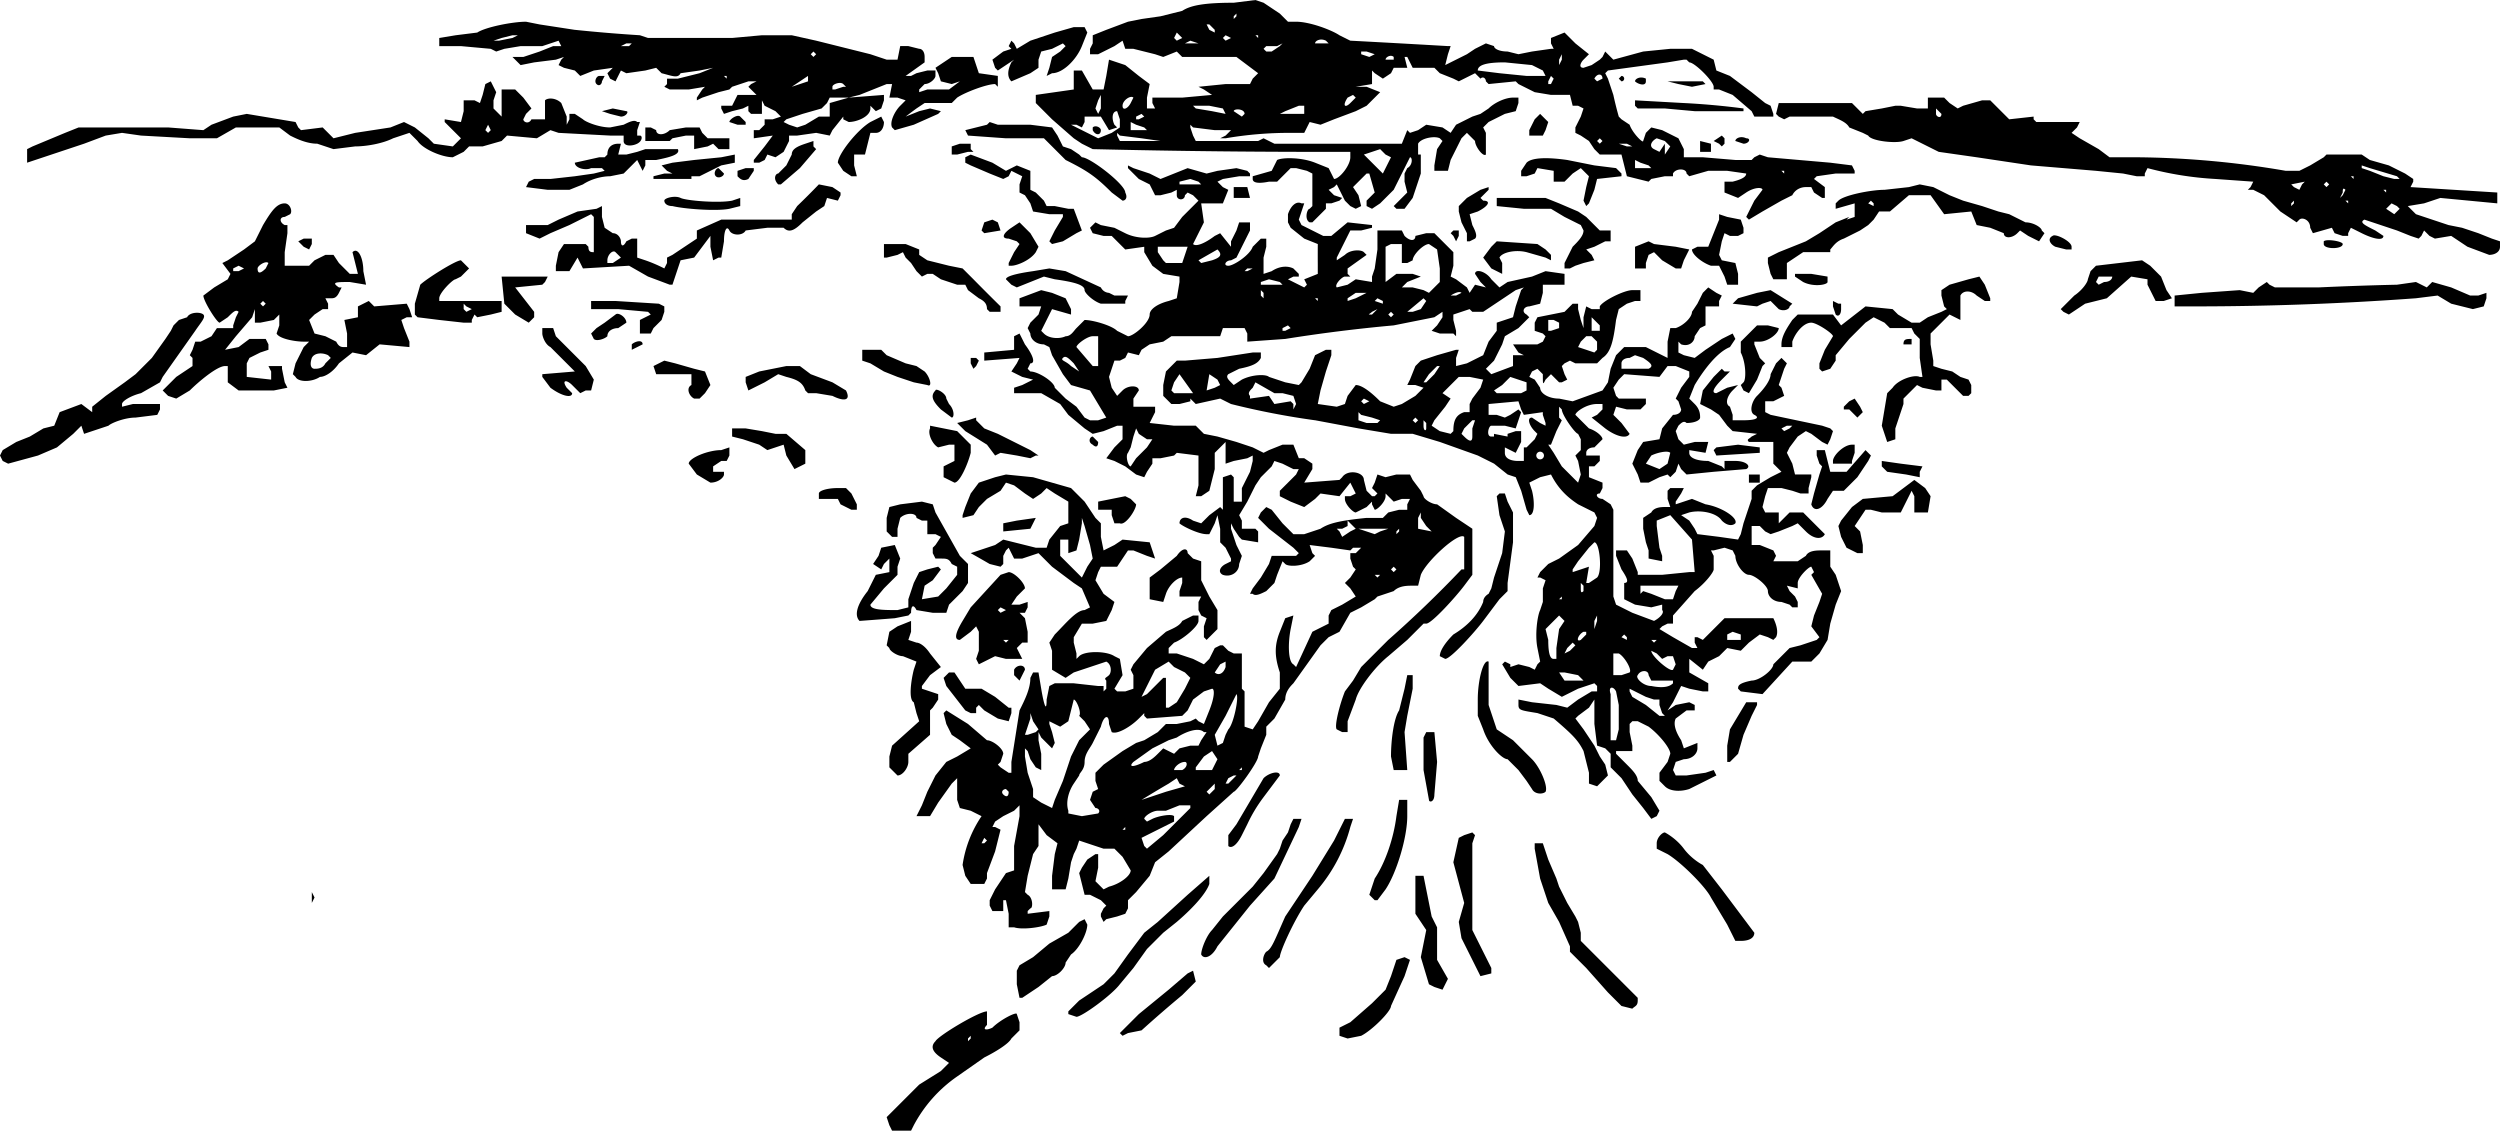 <?xml version="1.0" encoding="utf-8"?>
<svg xmlns="http://www.w3.org/2000/svg" version="1.1" viewBox="0 0 922 417">
	<title>Sketch of a winding mountain summit with a road, looking directly on it as it winds through the tops of mountains.</title>
	<path d="m328 415-1-3 12-12 8-5 3-3-3-2c-3-2-4-4-2-6 1-2 16-11 19-11v5c-2 2 0 2 2 1 3-3 9-6 9-5l1 3v3l-3 3c-1 2-6 5-10 7l-10 7a51 51 0 0 0-16 18l-1 2h-7zm30-32v-1l-1 1v1l1-1zm136-1v-3l4-2 8-7 5-5 2-5 2-6 3-1 2 1-2 6a2690 2690 0 0 0-5 11c0 2-7 9-11 11l-5 1-3-1zm-81-1 7-7 11-9 7-6 2-1 1 4-5 5a475 475 0 0 0-15 13l-5 1-2 1zm-19-7v-1l4-4 9-6 4-4 5-7 6-8 5-4 11-10 8-7v3c-1 3-5 8-12 14l-5 4-6 6-5 7-5 6c-3 4-14 12-16 12l-3-1zm204-3-5-5-8-9-6-6v-2l-4-9-4-7-3-9-2-11v-2h3l2 6 3 7 1 3 3 6 3 5 1 2 1 4v3l21 21v1c0 2-1 2-2 3l-4-1zm-223-8v-5l1-2 5-3 6-5 7-4 4-4 2-1 1 2c0 3-3 9-6 11l-2 3c0 2-3 5-5 5l-5 4-6 4h-1zm154 1-2-1-3-10 1-5 1-5-4-6v-14h3l1 5 2 10 2 4v12l4 7-1 2-1 2-3-1zm15-8-5-10-1-6 2-7-4-15 2-9 2-1 3-1 1 1-1 3v32l3 6 4 8v2l-4 1-2-4zm-77 0c-2-1-1-4 0-5 2-1 3-4 7-13l10-15 8-13 4-8h3l-1 3a59 59 0 0 1-12 23l-5 6c-4 6-9 17-9 19l-4 4-1-1zm-24-4c0-2 2-7 4-9l4-5 7-7 4-4 4-5 5-7 1-2 1-3 2-3 1-3 1-2h3l-1 3-9 19-9 10-12 15c-2 4-5 5-6 3zm194-11-6-10c-2-4-11-13-16-16l-4-2v-2c0-2 2-4 3-4 0 0 4 2 7 6s7 6 7 6l7 9 9 12 3 4c0 2-2 3-5 3h-2l-3-6zm-263 1h-2v-5l-1-5h-1v4h-4l-1-2v-2l2-4 4-6 3-1v-9l2-11v-4l-2 2-4 2-3 2-1 2h1l2 1-2 8-3 8v2l-1 2h-5l-2-3-1-4a43 43 0 0 1 7-18l-4-2-4-1-1-3v-8l-2 2-5 7-3 5h-5l2-4 2-5 3-6 4-5 4-2 5-3-4-3-3-2-2-4-1-4 1-1 8 5 7 6c2 0 6 3 6 5l-1 3-1 1 1 1 3 2h1v-4l3-19c2-4 4-8 4-12l1-2h2l1 6c1 6 2 9 2 4l1-5 2-1h7l9 1h2v2l1-1v-3c-1-1 0-1 1-2s1-4-1-5l-12 4-3 2-5-3v-7l-1-3 2-3c4-4 8-9 11-9l2-1-3-7-3-2-8-6-5-5-3 1-3 1h-3l-2-4-1 1-1 2v3l-1 1-4-1a720 720 0 0 0-7-4l3-1 6-2 3-2 4 1 8 2h4l1-3 4-5 3-1v-8l-5-3-3-2-2 2-3 2-3-2-4-3-3-1-2 3-5 3-3 3-2 3-4 1v-1l1-3 2-5 3-4 6-2 4-1 10 1 14 4 5 5 4 6 2 2v5l1 5 4-2 3-2 10 1 1 3 1 3-3-1-5-2h-2l-2 3-2 3h-6l-1 2-1 3 3 5 4 3-1 3-2 4-5 1h-4l-3 5v2l1 4v2l1-1c2-2 10-2 13 0l2 1 1 6-3 5 1 1h3l3-1v-5l-1-2 1-2 5-6 7-6c2-1 5-2 6-4l4-2h2v2c0 2-6 7-9 8l-2 2v2h3l6 2 4 2 2-2 2-4 2-1h1l2 2 2 1h3v13l1 1v13l3 1 2-3 4-7 4-5v-6c-2-6-2-10 0-15l2-5 3-1-1 5c-1 5-1 12 1 13l1 1 6-13 6-3v-3l1-2 4-2 5-3-2-3-2-2 2-2 2-3-1-1-1-3v-2h2l2-2h-3l-1 1-7-1-8-1 1 3 1 1-2 2c-3 2-8 2-9 1l-1-1-2 5-1 3-3 3c-2 1-4 2-5 1h-1l1-2 3-4 3-5 1-3h9l1-1-2-2-9-7-4-4 1-2 2-2 2 1 4 5 4 4h4l6-2c3-2 7-3 17-4h6l2-2 4-1h3v-2l1-2h-3l-3 1-3-3v1c0 2-3 5-4 5l-1-2v-1l-2 2-4 2c-1 0-4-3-4-5v-1h2l2-1-1-2-1-2-4 5-7-1-2 2-4 3-5-2-4-2v-2l3-3 3-3 1-2h-2l-4-2-3-1-1 2-4 4-2 3-3 6-3 5 1 2v3h5l1 1v4l-6-1-1-1-2-3-1-2v2l2 6 2 4-1 3c0 3-3 5-6 4-2-1-1-3 1-4l2-1v-1l-2-4-2-2v-5l-1-5-1 3-2 4h-1c-3 0-9-3-10-4 0-2 2-3 5-1l3 1 3-3 4-3 1 1v-12l3-1 1 1v9h3v-5l3-6 1-4v-2l-2 1-5 1-3 1v-8l-4 4v6l-2 8-3 2h-2l1-4v-11l-8-1-1 1-5 1h-3v2l-2 3-1 2-3-1-4-3-4-2-3-1 3-4 3-3v-5h-2l-5 2-4 1-3-2-6-5-3-4-7-4h-10v-2l3-1 4-2-4-1-4-2 2-3 1-2-13 1v-3l11-1v-5l2-1 2 4c3 4 4 7 2 7l-1 2 1 1c3 0 9 4 9 6l4 4 4 3 3 4 2 1h3l3-1-3-5-3-5-7-2-3-4-4-7-1-3-2-1c-3 0-5-2-5-4l-1-2 1-2 3-3 1-3h-8v-3l8-3 4 1 5 2 2 4v2l-7-2-4 8 1 1c2 2 6 2 8 1 2 0 3-2 4-3l3-3c3 0 10 2 12 4l4 2c2 0 8-5 8-8 0-2 3-4 7-5l3-1 1-6v-2l-6-1-4-3-3-5v-2l-7 1-5-5h-3l-4-1-1-2 2-2 2 1 5 1 4 2c4 2 9 2 11 1l4-2 3-1 3-4 4-4 2-2-2-2-2-1-1 1c0 2-3 2-3 0v-2l-2 1-4 1h-2l-1-2-1-2-4-2-4-4v-1l2 1 6 2 4 2 10-4 7 2 4-1 7-1 4 1 1 1v1h-4l-6 1-2 1 2 2 2 1-2 5h-8l1 7-2 4-2 4c1 1 4 0 8-3l2-1 4 5v-2l2-4 1-3h4v3l-1 2-2 4-2 4-2 1c-2 0-3 2-1 2s8-4 9-7l3-3h2v3l-1 4v6l3-1c3-2 6-2 8-1l2 2v1h-2l-2 1 6 3 1-1-1-2 5-2v-3a526 526 0 0 1 0-8l-5-2-5-4-1-2v-3c1-3 3-5 5-4h1l-2 6 1 2 8 4h3l6-5 9 1v1l-4 1h-4l-1 2-2 4-2 4v1l3-2c2-2 6-2 7-1l1 1-7 5v2l1 1h-2c-1 0-4 3-3 4l4-1 3-2 6 1v-2l1-3 1-7v-7h9l1 2c2 2 4 2 4 0l4-1h3l7 7v5l-1 4 2 1 4 3 1 2 2-3 4 1-2-2-2-3c0-2 4-1 6 2l3 3 3-2 9-2 5-2 7 1v4h-8v3l-1 4-4 1c-2 0-3 2-1 3l1 1-4 4-5 3-1 3-3 6-3 3 2 2 8-3v-4h4l-2-1-2-3h9l2-1 1-2-1-1-3-1v-3l1-2 10-2 1-1 2-2h2v2l1 4 1 3v-4l1-4 2 1h3v-1c1-2 9-6 12-6h3v4h-2l-3 1-3 2-1 4c-1 8-2 12-5 14l-2 2h-8l-2-1-2 1-1 1 1 3 1 2-2 1h-1l-1-1-2-2-2 2c-1 2-1 2-1-2l-2-2-2 1-1 2 2 1 2 3c0 2 3 4 7 4l5 1 11-4 2-3 1-5 2-5 3-3h8l4 2 4 2v-6l1-5h2c3-1 6-4 6-6l2-3 2-4 2-2 3 2 2 1-1 2v2h-5v7l-2 1-2 3c0 2-2 4-5 3l-1-1v4l2 1 4 1 4-3 6-4 4-2 1 2-2 3c-5 2-10 9-13 14l-2 5 2 2c2 2 2 4 2 5s-2 2-5 2c-1-1-2 0-3 1l-1 2 1 3 2 2 4-1h5l-1 4-6-1v1c0 2 3 3 7 3l5 2 1 1v-3h4c4 0 6 2 4 3l-12 1-10 1-2-2-1-2-1 3-2 2-1-1-3 1-4 2h-3l-1-3-2-4 2-5 2-3 6-1 1-4 4-5c2 0 3-1 3-2l-1-3-1-1 2-4 3-4v-2l-5-2h-3l-3 4-13-1-2 2-2 3 1 3 1 1h10v2l-2 2h-5l-4-1-1 3 3 3 3 4c-1 2-5 1-9-2l-5-4 2-1 2-2v-2h-2c-4 0-8 3-8 4l5 5c3 1 5 3 5 4l-3 3c-2 0-3 1-3 2v1h5v2l-2 2h-2v4l5 2v2l-1 2c-2 0-1 2 1 2l3 2 1 2v32l1 3 6 3 8 3c2-1 4-3 3-4v-2l-4 1-6-1-4-2v-6c2 0 1-2-1-5l-2-5v-2h4l2 3 2 5v1h9l10-1h2l-1-12-8-9-5 2v2l1 8 1 3v2l-5-1v-3l-1-3-1-5v-4l3-2c1-2 4-2 5-2h2l-1-3v-3l1-1h5l-1 2-2 3v1l3-1 3-1 5 2c6 1 12 5 11 7-1 1-3 1-5-1-2-3-8-4-12-3l-3 1 3 2 2 3 1 2 8 1 7 1 1-2 1-4 1-3 1-3 1-3v-3l2-2 5-3 4-2-3-3v-8h-9c-1-1 0-1 1-2l2-1-9-1-2-2-3-4-3-2-4-2 1-5 4-5 3-3 1 1h2l-3 3c-3 3-4 5-2 5l4-2 4-1-2 2c-2 2-3 5-1 6l1 3v2h4c5 0 6-1 4-2s-1-5 1-7c3-3 5-6 5-8l2-4 2-2 1 1 1 1-1 2-1 3-1 3 1 1 1 3-4 2h-3v4l2 1 19 4 3 1 1 1-1 3-1 2-2-1-4-3-2-1-3 2-3 4-1 2 2 4 1 4h6v1l-1 4v2h-3l-3-1-4-1h-5l-1 3-1 4 1 2h5v4l2-2 2-2h5l2 2 4 4 2 2c-1 2-4 2-7-1l-3-3-2 1-5 2-3 1-2-1-2-2h-3v7h3l5 2 1 2-1 2h9l3-2c1-2 4-2 6-2h3v6l2 3 2 6-2 5-2 7-1 6-3 5-3 3h-7l-11 12-8-1-1-1c0-1 0-2 5-3 3 0 8-4 8-6l3-3 3-3 4-1 6-2 1-1-3-4 1-4 2-5 1-3-4-7 1-1-1-2c-1 0-5 4-5 6v2l-4-1 1 2 2 2 1 2v2h-2l-1-1-3-1c-3 0-5-2-5-4s-5-6-7-6-5-4-5-7l-1-2-3-1-4 1h-1l1 2v5c0 1-3 5-7 8l-8 9v3h-2l-2 1-1 1 5 3 7 4h2l-1-2v-2h1l2 1 4-4 4-4h18c1 2 2 5 1 7l-1 1-2-1-3-1-4 3-3 3-5-1-1 1-2 2-4 2-2 3-5-4v5l7 4v3h-2l-5-1-3-1-1 2-2 4-2 3 3-2 5-1 2 1v2h-3l-4 3c-1 2 0 5 2 8l1 3 5-2v2c0 2-2 4-5 4l-3 1-1 3 1 2h4l7-1 3-1 1 2-2 1-4 2-4 2c-3 1-7 1-9-1l-2-2v-3l3-4 1-3c0-2-4-7-8-10l-4-2h-2l-1 1v3l1 5v2h-6v1l4 4c2 2 4 4 4 6l5 6 3 5-1 2-2 1-3-4-4-5-4-6-4-4v-5l-2-2-3-1-1-8v-9l-2 3-4 3-1 1 3 4 4 6 2 4 2 3 1 4-4 4-3-1v-4l-2-8c-2-4-4-6-11-12l-6-2c-6-1-7-1-7-3v-2l5 1 9 1 4 1 4-3 5-3h2v-2l-1-1-6 2-6 3-5-3-3-2-8 1-3-3-3-5 1-1 2 1v1l3-1 4 1 2 1 1-2 1-1-1-5c-1-5 0-12 1-14l1-3v-5l1-3-2-1h-1l1-2 3-3 4-2 7-5 6-7 1-3-1-2-6-3c-3-2-7-5-10-11l-4 1-4 2 1 3c1 4 1 9-1 9l-1-2-2-7-2-5-3-1-5-4-6-3-14-5-10-3h-8l-12-2-16-3a287 287 0 0 1-31-6l-4-2-9 2-1-1-1-1v1l-4 1h-3l-3-3v-4l1-5 4-4h3l12-1 13-2h3v2c-1 2-3 3-8 4l-4 2c-1 1 0 2 1 3l1 1 3-2c4-2 9-2 10-1l6 2 5 1 1-1 3-5 2-5 4-2h2v2l-1 3-1 3-2 7-1 5 7 1 3-1 1-3 3-4c2 0 5 2 9 6l5 2 3-1 5-3 3-3-3-1h-3l1-2 2-5 2-2 6-2 7-2h1l-1 3v3l4-1 6-3 2-5 3-4v-3l3-1 3-1 1-4 2-6 1-1-3 1-6 4-6 4h-4l-1-1-6 2v2l1 4v2l-1-1h-5l-3-1 2-2 2-3v-2l-3 2-15 3a588 588 0 0 0-40 5l-14 1v-3l-1-2h-8l-1 3h-18l-3 2-5 1-3 2-1 2-4-1-1 2-2 1h-2l-1 3-1 3 1 4 2 3 2-2c2-2 6-2 6 0l-2 3v3h8v2l-1 2-1 2 9 1h8l2 2 1 1 5 1 7 2 6 2 4 2 2-1 5-2h4l2 5h2l3 2v2l-3 5 13-1 1-1c2-3 8-2 8 1l1 4 2 2h1l1-1-2-2 1-2 1-3 3 1 4-1h5l1 2 3 4 1 2c0 1 3 3 5 3l7 5 6 4v17l-3 4c-3 4-12 14-14 14h-1l-6 6-7 6c-5 4-11 12-12 16l-3 8v4h-2l-2-1c-1-1 1-9 3-14l3-4 3-5 10-10a421 421 0 0 0 27-26h1v-12c-2-2-14 9-16 14l-1 4h-2c-2 0-5 0-7 2l-6 2-1 1-5 3-4 2-4 7-4 2-3 3-10 14c-1 1-3 3-3 6l-4 7-3 3v3l-2 5-1 3c0 2-8 13-9 13l-10 9-14 13-5 4-2 5-5 6-3 3v3l-1 2-3 1-4 1-1 1-1-2v-1l1-2 1-1-2-2-4-2h-2l-1-4-1-4 1-2 2-3 3-2h1v5l-1 5 1 1 2 2 2-1c4-1 8-4 8-6l-3-5-3-3h-4l-6-2-3-1-1 3-1 2-1 3-1 6-1 4h-5v-5l1-8 1-4-4-3-3-4v8l-2 3-2 8-1 6 1 1c2 1 2 5 1 5l-1 1v1l8-1v2l-1 3c-2 1-9 2-12 1zm62-41 2-2 1-1v-1h-4l-5 2h-3c-2 0-5 2-5 3l1 1 2-1c2-1 7-2 8-1v2l-6 3-6 3 1 3 1 1 6-5 7-7zm-72 9-1-1-1 2h1l1-1zm51-5-1 1h1v-1zm-10-5c1-1 0-2-1-2l-2-3 1-3 2-1-1-3v-3l3-3 7-5 5-3 3-1 5-3 3-3h4l5-1 2-1 1 1 2 1 2-5c2-5 2-8 1-8l-3 1-4 3-2 4-2 2-13 1-1-1v-1l-2 2c-3 3-8 6-10 5l-1-3c0-4-2-3-3 1l-3 6c-1 2-3 4-3 7s-2 4-2 5l-2 3c-2 3-3 7-2 10v1l5 1 6-1zm-16-5 3-7 3-9 3-6 4-4-2-3-2-2c1-1-1-6-2-6l-1 4-1 4-3 2-4-2v1l1 3 1 4-1 2-1-1-3-3-1-2v3l1 5v6l-2-1-2-3-1-3-1-1v3l1 6 2 6v3l3 2 4 2 1-3zm41-3 7-2-2-1-1-2-3 2a405 405 0 0 0-10 6l9-3zm-58 0-1-1c-1 0-2 1-1 2s2 1 2-1zm76-1v-2l-2 2-1 1 1 1 2-2zm7-4 1-1h-1l-2 1-1 2h1l2-2zm-19-3c2-1 2-3 1-3-2 0-4 2-4 3h3zm22-1-1 1h1v-1zm-10-1 1-2-2-3-3 2-3 4v1h6zm-26-1c2 0 4-2 5-3l2-2 4 2 2-2 4-1h3l1-2 2-3h-1c-2-2-7 0-10 2l-3 1-6 3-7 5c-2 2 0 2 4 0zm30-10 1-2c2-2 4-12 3-13l-4 8-4 7 1 4 2-1 1-3zm145-2v-9l-1-5c-1-2-3-2-2 1v17h2l1-4zm-215 1 1-1-2-3-1-3v2l-1 3-1 3h1l3-1zm231-7-1-3v-2h-2l-3-1-4-2-2-1v1l1 2 5 3 5 4h2l-1-1zm-179-4 3-5 2-4-2-2-4-2-2-2-5 3-5 10 2-1 3-3 3-3h1v11h1l3-2zm183-7v-1h-8l-1-2c0-2-3-2-4 0-1 1 2 4 5 4 5 1 7 0 8-1zm-35-3-5-1h-2l2 3h7zm-130-3v-2l-2 1-2 3c1 1 3 1 4-2zm149 2c1-1-2-6-4-7h-2v8h3l3-1zm17-3-1-3h-2l-2 1-2-2-2-1c0 2 7 8 8 7l1-2zm-44-6 1-7 2-3-2-2-5 5 1 4c0 6 1 7 2 7h1zm7-1-1-1-2 2-1 2 2-1 2-2zm4-4v-1h-1c-2 1-3 4-1 3l2-2zm26 2h-2l1 1 1-1zm-11-1-1-1-1 1 2 1v-1zm42-1-3-1-2 1v2h5zm-53-5v-2l-1 2v3l1-3zm-7-1h-2 2zm-6-8-1 1h1v-1zm42-2 1-2h-14v3l1-1 3 1 5 2h3zm-34-2-1-1v2c0 1 0 2 1 1v-2zm5-3c2-2 1-13-1-13l-2 2-4 5-2 3v1l6-2-1 6h1l3-2zm-188-4 2-3-1-5-2-7-1-3v2l-1 6-1 4-3 1v-5h-3v6l4 4 4 4 2-4zm108 3h-2l1 1 1-1zm6-2-1-1-1 1 1 1 1-1zm-3-10h-4 4zm-14-4 2-1-3-3v2l-2 1h-2l1 1 1 2 3-2zm14-1h-11l6 2 2-1 3-1zm4 1v-1l-1 1v1l1-1zm10-2-2-3v-2l-1 2v4l5 1-2-2zm57-19-1-5-1-2 2-2v-4l-1-2c-1 0-6-7-6-9l-1-1v4l1 1-2 4-2 5h-1l2 3 3 5 6 6 1-3zm32-4 1-4c-1-1-5 0-7 1l-2 3 5 2 3-2zm-196-2 4-4 2-3h-2l-3-2-1-2-1 3-1 4-1 2c-1 1 0 5 1 5l2-3zm143-1v-3h1l3-3 1-2-1-1c-2-2-3-5-1-5l3 2 2 1v-1l-1-3v-1l-7 1-1-2-1-3-11 1v4h3l3 1 2-1 3-2 1 1-1 3-1 3-4-1h-5c-1 0-2 4 0 4h1v-1l5 1v-1l3-1h2v4l-2 4-2-1-2-1v2c0 2 2 3 5 3h2zm7-1a1 1 0 1 0-2 2 1 1 0 0 0 2-2zm-26-6v-3l1-3h-1l-3 3-1 2 1 1c2 2 3 2 3 0zm-7-2c0-4 1-6 4-7h2v-3l1-2 3-4 1-3-5-1h-4l-6 6 3 2-2 3-4 5-1 2 3 2 4 1 1-1zm124-1 1-1h-2l-2 1 1 1 2-1zm-134 0v-2l-1-1v2c0 2 1 2 1 1zm-17-3-3-1-4-1-1-1v3l3 1h4l1-1zm8 1h-2 2zm6-1-1-1-1 1 1 1 1-1zm-110-1h-2 2zm64-8-4-1h-3l-7-4-1 2c-1 1-2 2-1 3v1l7-1 2 3 6-1 1 1v2l1-2-1-3zm28 2-2-1-1 1 1 1 2-1zm56-3 2-1v-3l-6-2-3 3-3 2 1 1h9zm-121 0-5-7-2 3-1 3 1 1h7zm8-2 2-1-1-2-3-2-1 6 3-1zm81-5 2-3h-1l-3 3-2 3h1l3-3zm-133-4c-2-2-3-3-4-2s1 1 3 3l3 2-2-3zm212 2c2-1 1-2-2-4l-3-1-2 1c-2 0-3 1-3 2v2h10zm-203-7v-5h-2c-2 0-6 3-6 4l6 7h2v-6zm184 0v-3l-2-2h-2l-2 2-1 2 6 2 1-1zm-113-8-1-1-2 1v1h1l2-1zm99 0v-2l-2-1h-2v4h1l3-1zm15-1-2-2-1-1v5h3zm-76-4-1-1-1 1 1 1 1-1zm-7-1 1-1-2 1c-1 1-2 1 0 1l1-1zm17-1 2-3-1-1-6 5h2l3-1zm-73 0h-2 2zm32-2h-2 2zm27-1-2-1-1 1 3 1v-1zm-24-1h-1l1 1v-1zm18-2h-4l-3 2v1l3-1 4-2zm47 3h-2 2zm-85-3-1-1v2l1 1v-2zm7 2h-2 2zm66-2c-1-1-4 1-4 1h2l2-1zm-10-2 2-2v-5l-1-7-3-2c-2 0-6 4-6 6l-2 1h-2v-7h-4l-2 1v13l4-3h6l3 1-5 2-2 2h4l4 1 2 1 2-2zm-57-2-4-1-3 1v1h8zm-10-5h-2l-1 1h1l2-1zm-25-5 1-3h-11v2l2 3 1 1h6zm10 2c3-1 4-2 2-4l-7 4 1 1 4-1zm-5-29-3-1-4 1v1h8zM115 331v-2l1 2-1 2v-2zm390-1 2-6c4-6 7-15 8-23l1-6h3v6c0 8-4 21-8 27l-3 4h-1l-2-2zm-52-18v-4l3-4 10-17c2-2 6-3 6-1l-6 8a55 55 0 0 0-6 10l-2 4c-2 4-4 5-5 4zm74-17-2-11v-12l1-2h3l1 11-1 12c0 3-2 3-2 2zm38-4-2-3-3-4-4-4c-2 0-7-5-9-11l-2-5v-6c0-7 2-15 4-14v16l3 9 6 4 7 7c3 3 6 10 5 12-1 1-4 1-5-1zm-236-7-1-1v-4l1-4 10-9-1-3-1-4c-2-1-1-8 0-12l1-3-5-2c-2 0-5-2-5-3l-1-1 1-5 3-2 5-2v4l-1 3 3 1c1 0 3 1 5 4l4 5-4 3-3 4v1l6 2v2l-2 3-1 1v9l-8 7v3c0 2-2 5-4 5l-2-2zm184-5c0-6 1-14 3-17l2-8 1-5h2v5l-2 10-1 6 1 14h-5zm124-4 1-6 6-10h4v1l-2 4-3 7-2 7-3 3h-1zm-269-10-5-3-2-2-1 1v2h-2l-2-1-7-9-1-3 2-2h2l4 6h6l5 3 5 4h1v2l-1 3-4-1zm6-16v-2c1-2 4-2 4 0l-2 4-2-2zm-14-6 1-3v-7l-1-2-2 2-4 3c-2 0-2-2 1-7l3-5 11-12 3-1c2 0 6 4 6 6l-3 3-2 3h3l3-1v2l-1 2h-2l2 2 1 5v4h-2l-2 2 1 2 1 2h-6l-4-1-6 3zm12-7h-2l1 1 1-1zm-1-11-2-1-1 1 1 1 2-1zm160 17c0-2 2-5 5-8 5-3 9-7 11-12 0-2 2-3 2-3l1-2 1-4 3-9 1-8-2-6-1-7 1-1h2l1 3 2 4v11l-2 15v3l-3 3-6 8c-3 4-12 14-14 14l-2-1zm-87-7v-4l1-3-2-1-1-2v-3l1-2h-8v-2l1-3v-2c-2 0-5 3-6 6l-1 3-5-1v-8l4-3 6-5c2-3 4-3 4-1l2 2 3 1v7l3 6 3 5v7l-2 2-2 2-1-1zm-127-6c-2-2-1-6 3-11l3-6 5-1v-5l-2 2-1 2-3-2 2-3 1-3 5-1 2 5-1 3v3l-5 5-5 6c0 2 5 2 10 2l4-1v-3l2-6 2-4 3-1 4-1 1 1-3 4-3 2-1 5 6-1 3-3 4-5v-3l-2-1c-1-2-2-2-4-2h-2l-1-2v-2l1-1 2-3-2-1h-3v-5h-2l-2-1c0-2-4-2-6 0l-1 4v3h-2l-2-2v-5l1-4 4-1 8-1 4 1 1 3 9 16 3 3v7l-2 3-5 5-1 3h-5l-6-1c-1-2-2-2-2 1l-1 1-5 1a2374 2374 0 0 1-13 1zm364-27-2-4-1-4 1-2 4-5 4-3 11-1 4-3 4-3 4 3 2 3-1 6h-5v-6l-1-2-2 4-2 4h-7l-4-1h-2l-4 6 2 2 1 5v3h-2l-4-2zm-311-8v-1l5-1 7-1-1 2-1 2-10 1zm41-1-1-3v-2h-5v-3l10-2 2 1 2 2c0 2-4 8-6 7h-2zm-101-7-1-2h-7v-2c0-1 3-2 7-2h3l2 2 2 4v2h-2l-4-2zm358 0 1-4 2-7 1-3-1-1-1-3v-2h3l1 4 1 4h6l7-8 1 1 1 1-1 2-4 6-5 5h-4l-2 3c-2 4-5 5-6 2zm-318-9-2-1v-4l4-2v-6h-2l-4 1c-2-1-4-5-3-7v-1l10 2 5 5v3c-1 4-4 11-6 11l-2-1zm-93-2-3-4c0-2 7-5 12-5l3-1v3l-1 2h-2l-3 2v2h4v1c0 1-2 3-5 3l-5-3zm388 1v-1h4v3h-4zm51-2-2-2v-2l7 1 8 1-1 2v2l-5-1-7-1zm-406-6-1-4-6 2-3-2-6-2-4-1v-3h5l6 1 5 1h4l7 6v5l-2 1-2 1-3-5zM1 170l-1-2 1-2 5-3 5-2 5-3 4-1 2-5 8-3 4 3v-2l5-4 7-5 4-3 2-2 4-4 5-7 2-3 1-2 2-2 3-1c1-2 5-2 6-1s-1 3-3 6l-12 17-1 2-7 4c-4 1-7 3-7 4v1l4-1h10v2l-1 2-8 1c-4 0-9 2-10 3l-6 2-3 1-1-3-3 3-6 5-7 3-11 3-2-1zm675 0c0-2 4-6 7-6h1v3l-1 3v1h-7zm-301-2-6-1-2 1-3-4-8-5-3-3 4-1 3-1v1l3 3 5 2 12 6 3 2h-1l-2 1-5-1zm257-2 1-1 8-1 8 1v2l-16 1zm-229-2c-2-1-1-3 0-3l2 2c0 2-1 2-2 1zm236-2h2-4zm56-2-1-3 1-6 1-6 2-2c2-3 8-5 10-4h1l-1-7v-7l-2-2-1-2h-8l-2-2-4-2-3 2-6 6-5 6v2l-2 3-3 1-1-1v-2l2-5 3-5c0-1-6-5-8-5-3 0-6 4-7 7v2h-4v-1c0-3 2-6 4-9l2-2h13l3 4 9-7 10 1 2 2 5 3h3l3-2 5-2 2-1-1-1-1-4v-2l3-2 7-2 4-1 2 3 2 5v1h-2l-3-2c-2-2-5-2-6 0v9l-4-2-4 4-3 3v4l1 6v2l3 1 4 1 3 2 3 1 1 2v3l-1 1h-2l-3-3-3-3h-2v4h-2l-5-1-2-1-5 5v2l-1 3-2 6v4l-3 1zm-348-9c-3-3-4-5-2-7 0-1 4 1 4 3l1 2c2 2 2 5 1 5l-4-3zm337 2-2-2h-2v-1l2-2 2-1 2 3 1 2-1 1-1 1zm-622-7-2-2 5-5 6-4v-3l-1-1 1-2 1-3h2l4-2 2-3h6v-1l1-3 1-2c-1-1-2 0-4 2l-3 2c-1 0-6-8-6-10l4-3 5-3 1-2-3-4 2-1 6-4 4-3 1-2 2-4c3-5 5-8 8-8 2 0 3 3 2 4l-2 1c-2 0-2 2 0 3h1v3l-1 7v5h9l2-2 4-2h3l2 3 4 4h3l-1-4-1-4c2-2 4 2 4 7l1 5-6-1c-5 0-7 0-4 2h1l-1 2c-1 2-2 2-3 2h-2l1 2v2h-2l-3 2-2 2 2 5 4 1 4 2c1 2 2 2 3 2h1v-5l-1-5 5-1v-4l4-2 2 2 12-1 1 2 1 3h-2l-2 1 1 3 2 5v2l-11-1-5 4-5-1-5 4c-2 3-5 5-7 5-3 2-8 2-9 0l-1-1 1-4 3-6 2-2h-2c-3 0-9-1-10-3l1-3v-4l-2 2-5 1h-2v-5l-1 3-6 7-4 5 5-1 4-3h6l1 2v2l-3 1-4 2-1 2v5l9 1v-3l-1-2h5v1l1 5 1 2-5 1H88l-4-3v-6h-1c-3 0-10 6-13 9l-5 3-3-1zm58-12 2-2-1-1c-2-1-5-1-6 1-1 3 0 4 1 4s3 0 4-2zm-22-22-1-1-1 1 1 1 1-1zm-8-13-2-1-2 1v1h2l2-1zm8 0 1-2c-1-1-4 1-4 2 0 2 1 2 3 0zm158 48c-2-1-3-4-1-5v-4h-13l-1-3 4-2 4 1 7 2 4 1 2 5-2 3-2 2h-2zm51-1-6-1h-3l-1-1c-1-3-3-4-7-5l-3-1-5 3-6 3-1-3v-2l5-2 10-2h5l4 3 8 3 5 3c2 4-1 4-5 2zm-104-3-3-4v-1l12-1-3-3-6-6c-2-1-3-4-3-5v-2h4l1 3 5 5 6 6 3 5-1 4h-2l-2 1-3-3c-2-2-4-2-2 1l2 2c0 2-4 1-8-2zm440 1-1-2 1-1c1-1 1-7-1-11v-4l6-6h4l4 1c0 2-4 5-7 5h-2v1l2 5 2 2-1 1-2 5-3 5-2-1zm-306-3-6-2-5-2-5-3-3-1v-4h7l2 2 7 3 4 1 3 2c2 2 3 6 1 5l-5-1zm21-7v-2h2l1 1-1 2-1 1zm-125-7c1-1 4-2 4 0l-2 1-2 1zm469 0c0-2 1-2 3-2v2h-3zm-483-2-1-2 2-2 3-2 4-3c1-1 4 1 4 3l-3 2c-2 0-4 1-4 3-1 1-4 2-5 1zm17-4v-3l4-2-1-1-11-1h-10v-3h9l16 1 2 1v2l-1 3-3 3-1 2h-4zm-74-3-8-1-1-1v-4l2-7c2-2 13-9 15-9l2 2 1 1-1 1-2 2-2 1c-1 0-6 5-6 7v1h23v4l-4 1-5 1-1-1-1 2v1h-3l-9-1zm12-4-2-1-1-1v2l1 1 2-1zm16 2-4-4-1-10h17l-1 2-1 1-10 1 7 9v2l-2 2-5-3zm487 0-1-3v-2l2 1h1v2c0 2-1 3-2 2zm84-1-1-1 5-5c3-2 5-5 5-6l1-3 2-2 17-2 3 2 4 4 2 5 2 3-3 1h-3l-1-2-2-4v-2l-6-1-9 8-8 2-3 2-3 2-2-1zm15-11c2 0 3-1 3-2h-5l-1 2 1 1 2-1zm-412 10c0-2-1-3-3-4l-4-3-1-2h-3l-6-2-3-2h-2l-2 1-2-2-2-3-2-2-1-2-2 1-4 1h-1v-5h8l5 2v2l3 2 8 2 5 1 4 4a867 867 0 0 0 10 10v2h-4zm292 0-2-2-1-1-3 1-2 1-9-1 2-2 7-2 5-1 8 5-1 1c0 1-2 2-4 1zm149-1h-3v-4l10-1 14-1 5 1 2-2 3-2 1 1 2 1h16a1203 1203 0 0 1 29-1l7-1 2 1 2 1 1-1 1-1 7 2 7 3h3l3-1v2l-1 3-4 1-8-2-5-3-8 1a1120 1120 0 0 1-81 3h-5zm-399-1c-3-1-6-4-6-5 0-2-4-3-11-4l-4-1-10 4-2-1-2-2c0-1 3-2 10-3l6-1 6 1 13 6c1 2 3 2 3 2l2 1h5l-1 2v1h-9zm-167-10-7-4-17 1-2-4-3 5h-5v-2l1-5 2-3h8l1 1c0 2 1 2 2 2V80l-1-1-2 1-6 3-7 3-4 2-5-2v-3h8l4-2 7-3 7-1 2-1v4l1 4 3 2c2 0 3 2 3 3 0 2 1 2 2 0l2-1h2v7l3 1a54 54 0 0 1 7 3l1-2v-2l2-1a11649 11649 0 0 0 9-6v-3l9-4h26v-2l2-3a284 284 0 0 0 8-8l5 1 3 2v1l-1 2-4-1-1 3-3 2-5 4c-3 3-5 4-7 2h-6l-8 1c-1 2-5 2-6 0s-2 0-2 4l-1 6h-1l-2 1-1-5v-4l-6 8-5 1-3 9h-1l-8-3zm-10-7-2-2c-1-1-3 1-3 3v1h2l3-2zm407 7-2-4h-3c-3-1-7-4-7-6l2-1h4l4-10v-2l3 1 5 1 1 3v2l-2 1h-3l-2-1-1 3-1 5 1 2 5 1 1 4v4h-4zm29 2-3-2v-1h6l6 1v2c0 1-5 2-9 0zm-12-3-1-4v-2l4-2 5-2 5-2 5-3 6-4 5-2-1 1 3-1v-5l-7 2v-2l1-1c2-2 12-4 17-4l9-1 4-1 5 1 6 3 5 2 7 2 6 2 4 1 6 3c3 0 6 2 6 3l1 1-2 3-4-2-3-2-1 1c-2 2-5 2-5 0l-5-2-5-1-2-5-10 1-5-7h-8l-7 6h-4l-2 3-2 2-3 2-6 3c-3 1-4 3-5 4v1h-10l-6 4v6h-5l-1-2zm38-26-1-1-1 1 2 1v-1zM550 99l-3-4 3-4 2-2 15 1 3 2 2 2v2l-2-1-7-2c-4-1-9 0-10 2l1 2v4l-4-2zm27-2 3-6c2-2 4-4 4-6l-1-2-6-3-5-3h-10l-10-1v-3h18l5 2 7 3 3 2 3 3 2 2h4v4h-2l-4 2-3 1 2 2 1 2-4 1-3 1-2 1h-2zm26-2v-4l5-2 2 1 8 1 5 1-2 4-1 3h-2l-5-3-3-3-2 1-1 3v2h-4zm-231 2 2-4 2-3-1-1-3-1c-3 0-2-2 1-4l3-2 4 4 3 5-1 2c-2 3-7 5-9 5h-1zm538-6-6-4-6 1-2-1-2-2-1 2-1 1-3-1-5-2-12-4c-2 1 0 2 4 4l3 2c0 2-4 1-8-1l-4-2-1 2v1h-2l-3-1-1-2-7 2-1-2c0-3-3-4-4-3l-1 1-6-4-6-6-4-2h-2l1-1 1-2-14-1a123 123 0 0 1-25-4l-1 2v1h-3l-5-1-10-1-24-2-20-3-14-2-6-3-4-2-3 1c-3 1-12 0-13-2l-2-1-5-2c-1-2-4-3-6-4h-16l-2 1-2-1-1-1 1-4h27l2 2 2 2 1-1 6-1 5-1h2l6 1h4v-4h6l2 2 3 2 2-1 7-2h3l7 7 9-1v1l1 1h16l-1 2-2 2 3 2 7 4 4 3h10a337 337 0 0 1 55 5h5l4-2 5-3 1-1h13l3 2 7 2 6 3 3 2v1l-1 2 16 1 16 1v4l-21-2-6 2-6 1 3 3 6 2 6 2 5 1 3 1 3 1 5 2 3 1v2c0 2-2 3-4 3l-8-3zm-26-15-2-1-2 2 3 2 2-2zm-38-1v-1l-1 1v1l1-1zm20-1h-1l1 1v-1zm-6 0h-4 4zm5-4c-1-1-1 0-1 1l-1 2 1-1 1-2zm15 0h-1l1 1v-1zm-31-2 1-1-5 1 1 1 2 1 1-2zm10 0-1-1-1 1 1 1 1-1zm9-3h-1l1 1v-1zm16 0-10-3-3-1v1l3 1 5 2 4 1h2zm-15-4h-4 4zm-113-3h-2 2zm-3-2h-2 2zm-13-3h-2 2zm-12-3h-2 2zm26 0h-2 2zm-61-4h-2 2zm23-4-1-1-1-1v2c0 1 2 2 2 0zM112 91l-2-2 2-1h3v2l-1 2-2-1zm646 0c-2-1-3-3-1-4 1-1 7 2 7 4v1h-2l-4-1zm99-1v-1c1-1 7 0 7 1 0 2-7 2-7 0zm-470-1 2-4 3-5v-1h-5l-6-1-1-3-2-3-2-1v-3l1-3-4-2-1 2-2 1-5-2-7-3-2-1v-2l2-1 8 3 5 3 2-1 2-1 5 2v7l2 1 3 3 1 2h3l5 1h2l3 8-2 1-5 3-4 1-1-1zm154-3-2-4-1-4v-2l3-3 5-3 3-1v1l-2 2-1 1 1 1c3 0 2 2-2 4l-3 1 1 4c1 2 2 4 1 5l-2 1h-1zm-5 1-1-1 1-1h2v2l-1 2zm-174-2 1-3 3-1 2 1 1 3-6 1zm121-3c-2-1-1-5 0-5l1-1V64l-2-1-4-1h-2l-5 5h-3c-5 1-6 0-6-1v-1l7-2 1-2 1-2c2-1 9-1 14 1l5 2 1 2 1 2c2 0 6-5 6-8v-2h-1a3520 3520 0 0 1-94-1l-4-2-3-2-8-7-6-6v-3l7-1 7-1v-7h3l4 7h4l1-5 1-6 3 1 3 1 5 4 4 3-1 5v4h3l-1-2v-2h11l11-1-3-2-2-1 10-1h9l1-2 2-2-4-3-4-3h-20l-2-2-5 2-3-1-8-2h-3l-1-3-3 2-6 3h-3v-2l1-2v-3l5-2 8-3 5-1 7-1 8-2c3-2 8-3 19-3l8-1 3 1 6 4 3 3h3c5 0 13 3 16 5l4 2a6941 6941 0 0 1 36 2h1l-1 3-1 4 4-2 4-2 3-2 4-2 3 1c0 1 2 2 5 2l4 1 5-1 7-1h1l-1-2v-2l5-2 4 4 5 4-2 2c-1 1-2 3 0 3l3-1 3-2 1-1 1-2 2 2 1 1 11-3 10-1h8l8 4 1 4 5 2 8 6 5 4 2 1 1 3v1h-7l-1-2-7-6-5-2h-2v-1c0-2-7-9-9-9l-1-1h-1l-6 1-22 3-1 1 1 2 2 6a133 133 0 0 0 2 8l1 1 3 2c1 3 5 7 5 6l1-3 2-2 4 1 6 3 2 4v3h7l12 1h6l1-1 2-1 3 1 23 2 8 1 1 2v1h-7l-7 1-1 1 4 3v4h-1l-3-2-1-2h-2c-2 0-4 1-5 3l-4 2-7 4-5 3-1-1 3-6 3-4c0-1-3-1-6 1l-3 2-5-2v-4h3c4-1 5-2 5-3l-7-1h-7l-7 2-1-1c0-2-4-2-5 0v1h-3l-5 1-1 1-8-2-1-4-1-4h-8l-2-2-2-3-3-2-2-1v-2l2-4 1-3-2-1h-2l-1-4h-7l-6-1-6-3-1-1-10 1-1-1c0-1-1-2-2-1l-1-1-1-1-6 3-2-1-5-2-2-2h-8l-1-2-1-2h-1l1 4h-5l-1 2-3 2-3-2-1-1v5l-6 1h4l5 2-2 2-3 3-4 2-8 3-5 2-4-1-1 2-1 2h-5a139 139 0 0 0-24 2h-2l2-1 2-2h-6l-8-1-1-1v1l1 3 1 2h23l2-1 4 2h47l2-5 1 1 3-1 3-2 6 1 3 2 2-3 4-2 2-1 3-1 3-2c2-2 6-4 9-4h2v2l-1 3-4 1-6 3-2 2 1 2v8c-1 1-4-3-4-5l-2-2-1-1-2 2-4 8-1 4h-5v-2l1-6 2-3-1-1c-2-1-7 0-8 2v4h1v7l-3 9-3 4h-3l-1-1 5-5-1-4v-3l1-2c2-1 2-4 1-4l-4 8-2 4-5 5-3 2-2-1v-2l3-3-2-7h-1l-3 3-2 2 2 3 1 4-2 1-2-1-2-2-2-4-1-2-1 1-2 1 2 2 3 1-1 1-3 1h-2v2l-5 5h-1zm28-20 1-2 1-2-2-1-2-2-6 2 3 3 3 3 1 1 1-2zm147 1h-1l1 1v-1zm-50-2-3-1-2-1v3h6zm6-9-3-1c-2 1-3 3-1 4l2 1 2-3v4l2-3-2-2zm-14 1h-3l3 1h2zm-9-1-1-1-1 1 1 1 1-1zm-170-1-8-1-1-1v1l1 2h15zm-11-2 3-2v-3l-1-3c-2 0-2 3-1 5l1 1-3 1-3-5h-6v2l-1 2-2-1h-2c-1 1 0 0 0 0l10 5 5-2zm-7-1v-1c1-1 3 0 3 1 0 2-2 2-3 0zm19-1-3-1-2-1v3h6zm0-4-1-1-2 1v1h1l2-1zm37-1c0-2-4-2-4-1l3 2 1-1zm-8-2-5-1h-6l1 1 6 1 5 1-1-2zm30 1v-2h-2l-5 2-2 1h9zm-75-5v-1l-1 2-1 3 1 2 1-2v-4zm11 2 1-2c-1-1-4 1-4 3s2 1 3-1zm19 2h-2 2zm63-5-2 1c-2 3-1 4 1 2l2-2zm-106 3h-2 2zm73-3h-2 2zm107-6-1-1-1 2v1h1l1-2zm18 0c0-2-2-2-3 0l1 1 2-1zm-22-3-4-2-10-1c-7 0-10 1-10 3l8 1 10 1h7zm7-4v-2l-1 2v2l1-2zm-62 0v-1c-1-1-3 0-3 1h3zm-7-2-3-1h-2v1l3 1 2-1zm-35-3 1-1-2 1h-4l-1 1 1 1h2l3-2zm-22 1h-2 2zm40-2-1-1c-2-1-4 0-4 1h5zm-48 0-3-1-2 1h5zm-6-2-2-2-1 2 1 1 2-1zm18 0-2-1-1 1 1 1 2-1zm10-1h-1l1 1v-1zm-16-2-2-2h-1l1 2 2 1v-1zm8-5V5l-1 1v1l1-1zM248 76c-2 0-3-1-3-2s4-2 6-1 14 2 19 1l3-1v3l-4 1c-5 1-17 0-21-1zm336-2 1-5 1-4-2-2-1-1-3 2-3 3h-4v-4l-6-1-1 2-3 1h-2v-2l2-3c2-2 8-2 15-1l10 2 8 1 2 2v1l-9 1-1 4-2 5-1 1zm-174-3c-6-6-9-8-17-12l-5-5-3-3h-14l-14-1-1-2 4-1 4-1 1-1 3 1h12l8 1 2 3 2 4 3 1 3 2 1 1c3 0 16 10 16 13 1 2 0 3-1 3l-4-3zm45 0v-2h5l1 4h-6zm-261-2 1-2 2-1h6l9-1 7-1 4-1-1-1h-4c-2 1-6 0-6-2l9-2h2l1-1c0-3 2-4 4-4h1l-1 4h3l4-1 3-1h12c1 2-3 3-8 4h-4v2l-1 2-1-2-1-2-5 5-5 1c-3 0-7 1-10 3l-5 2h-8l-8-1zm93-1c-2-2-1-4 0-4l3-3 2-4c0-2 2-3 5-4l3-1v2l1 1-6 7-7 6h-1zm-46-3 4-1h3l-2-1-2-2 4-1 8-1 10-1 5-1v3l-5 1-4 2-4 2h-3v1h-14zm31 0v-2l3-1h3v1l-2 3c-2 1-3 0-4-1zm-8 0c-1-1 0-3 1-3l2 2c0 1-2 2-3 1zm47-2-2-3c0-3 7-12 12-15l4-2 1 2c0 2-1 4-3 4h-2l-2 8h-4v4l1 4h-2l-3-2zm-33-4 4-5 3-4-7 1v-3h2l2-2v-2h3l3-1-2-2-4-2-1-2v5h-4l-1-1v-2l-2 1-4 1-3 1-1-2v-1h4l2-4h7l-1-1-2-2 1-1 2-1h-3l-3 1-3 1-1 1-4 1-6 2-2 1v-1l2-3 1-1-6 1h-7l-2-1 1-1v-2h4l8-2 5-2-5 1-7 1c-1 2-3 1-7 0l-2-2-4 1-7 1-2-1-2 4-2-1-1-2 2-2 2-1-2 1-7 1-5 2-2-2-4-1-2-1 1-2 1-1-3 1-8 1-5 1-3-3h4l6-2 5-2h3l-1-2-6 2h-8l-6 1-3 1-2-1-11-1h-8v-3l6-1 8-1c3-2 13-4 18-4l5 1 13 2a583 583 0 0 0 24 2l3 1h31l11-1h11l9 2 20 5 6 2h4l1-5h3l4 1c1 0 2 1 2 3v2l-7 5h2l2-1 4-1h3v2c0 1-2 3-4 3l-2 2v1l3-1h8l4-3-3 1-4-1-1-3-1-2 6-4h8l1 3 1 3 7 1v4l-1-1c-3 0-11 3-14 5l-2 2h-10l-3 2a201 201 0 0 0-4 3l5-2 4-1 4 1-1 1-9 4-7 2-1-1c-1-2 1-6 3-8l2-2-3-1h-3l1-5h-2l-5 2-5 2-4 1 13-1v2l-1 3-2 1-2-2v1c0 3-5 5-8 5l-2-1v-1l-4 5-1 2-5-1-7 1h-3v2l-2 4-3 2-3-1-1 2-2 1h-2zm19-13 5-3h4v-5l7-2h-7l-1 2-2 2-7 2-6 2-1 1 2 1 3 1 3-1zm16-5h-2 2zm-20-1h-2 2zm24 0h-4 4zm-20-1h-4 4zm14-7h1l-1-1c-1-1-4 0-4 1v1h1l3-1zm-13-2v-2l-6 4 6-2zm-30-2h-1l1 1v-1zm0-4h-2 2zm33-4-1-1-1 1 1 1 1-1zm-69-3 1-1h-2l-2 1h3zm-15 0h-4 4zm-28-3 2-1h-2l-4 1-3 1h2l5-1zm37 1h-4 4zM10 57v-2l2-1 12-5 5-2h33l13 1 3-2 8-3 5-1 18 3 1 2 1 1 8-1 4 4 8-2 13-2 5-2 4 2 5 4 2 2 7 1 1-1 2-2-3-3-3-3v-1l6 1 1-4v-4h4l2 1 1-3 1-4 2-1 2 4-1 3v3l3 3V33h5l3 3 3 4-2 2-1 2c0 1 2 2 3 0h5v-7c1-1 4-1 6 1l2 5v3l1-2v-2h2l3 2c1 1 6 3 10 3l5-1c2-1 4-2 5-1h1l-1 3v2h1c1 0 1 2-1 3s-5 1-5-1v-2h-5l-19-1-3-1-5 3-11-1-2 2-7 2h-5l-2 2-4 2c-4 0-11-3-13-6l-3-3-6 2c-4 2-10 3-14 3l-8 1-6-2c-4 0-8-2-10-3l-4-3H87l-7 4H70l-18-1-7-1-6 1-8 3-18 6-3 1zm171-9-1-2-1 2 1 1 1-1zm170 8v-2l3-1h4v2l1 1h-2l-4 1h-2v-1zm276-2v-2l4 1v3h-4zm-371 1v-5h-3l-5 1-1 1h-9v-5h2l2 1c0 2 3 2 5 0l6-1h5l1 2 2 2h8v4h-4l-1-1-1-1-2 1-5 1zm378-2-2-1 3-2 1 1v2l-1 1zm6-1c0-1 2-2 4-1 2 0 1 2-1 2l-3-1zm-76-4 2-4 2-2 1 1 2 2-1 3-1 2h-5zm-295-3c0-1 3-3 4-2l2 2v1h-3l-3-1zm-44-3-3-1 4-1 5 1c1 0 0 2-2 2l-4-1zm400-1-11-1h-10l-1-1v-2l18 1a276 276 0 0 1 22 2v1h-18zm-6-10-4-1h-1 14l1 1-5 1-5-1zm-399 0c-1-1 0-3 1-3h2l-1 2c0 1-1 2-2 1zm383-1c0-1 2-2 4-1v1c0 2-3 1-4 0zm-230 0c-2-2-1-5 0-7l1-1-6 4-1-1-1-3 4-3 3-1-1-1 1-2 1 1 1 2 5-3 9-3 7-2h4l1 2-2 5c-2 5-7 10-11 10l-2 1 1-3 1-4 3-2 2-2-1-1-4 2-4 1-1 3v3l-3 2-7 3zm224-1 1-1a1 1 0 0 1 0 2l-1-1z"/>
</svg>
